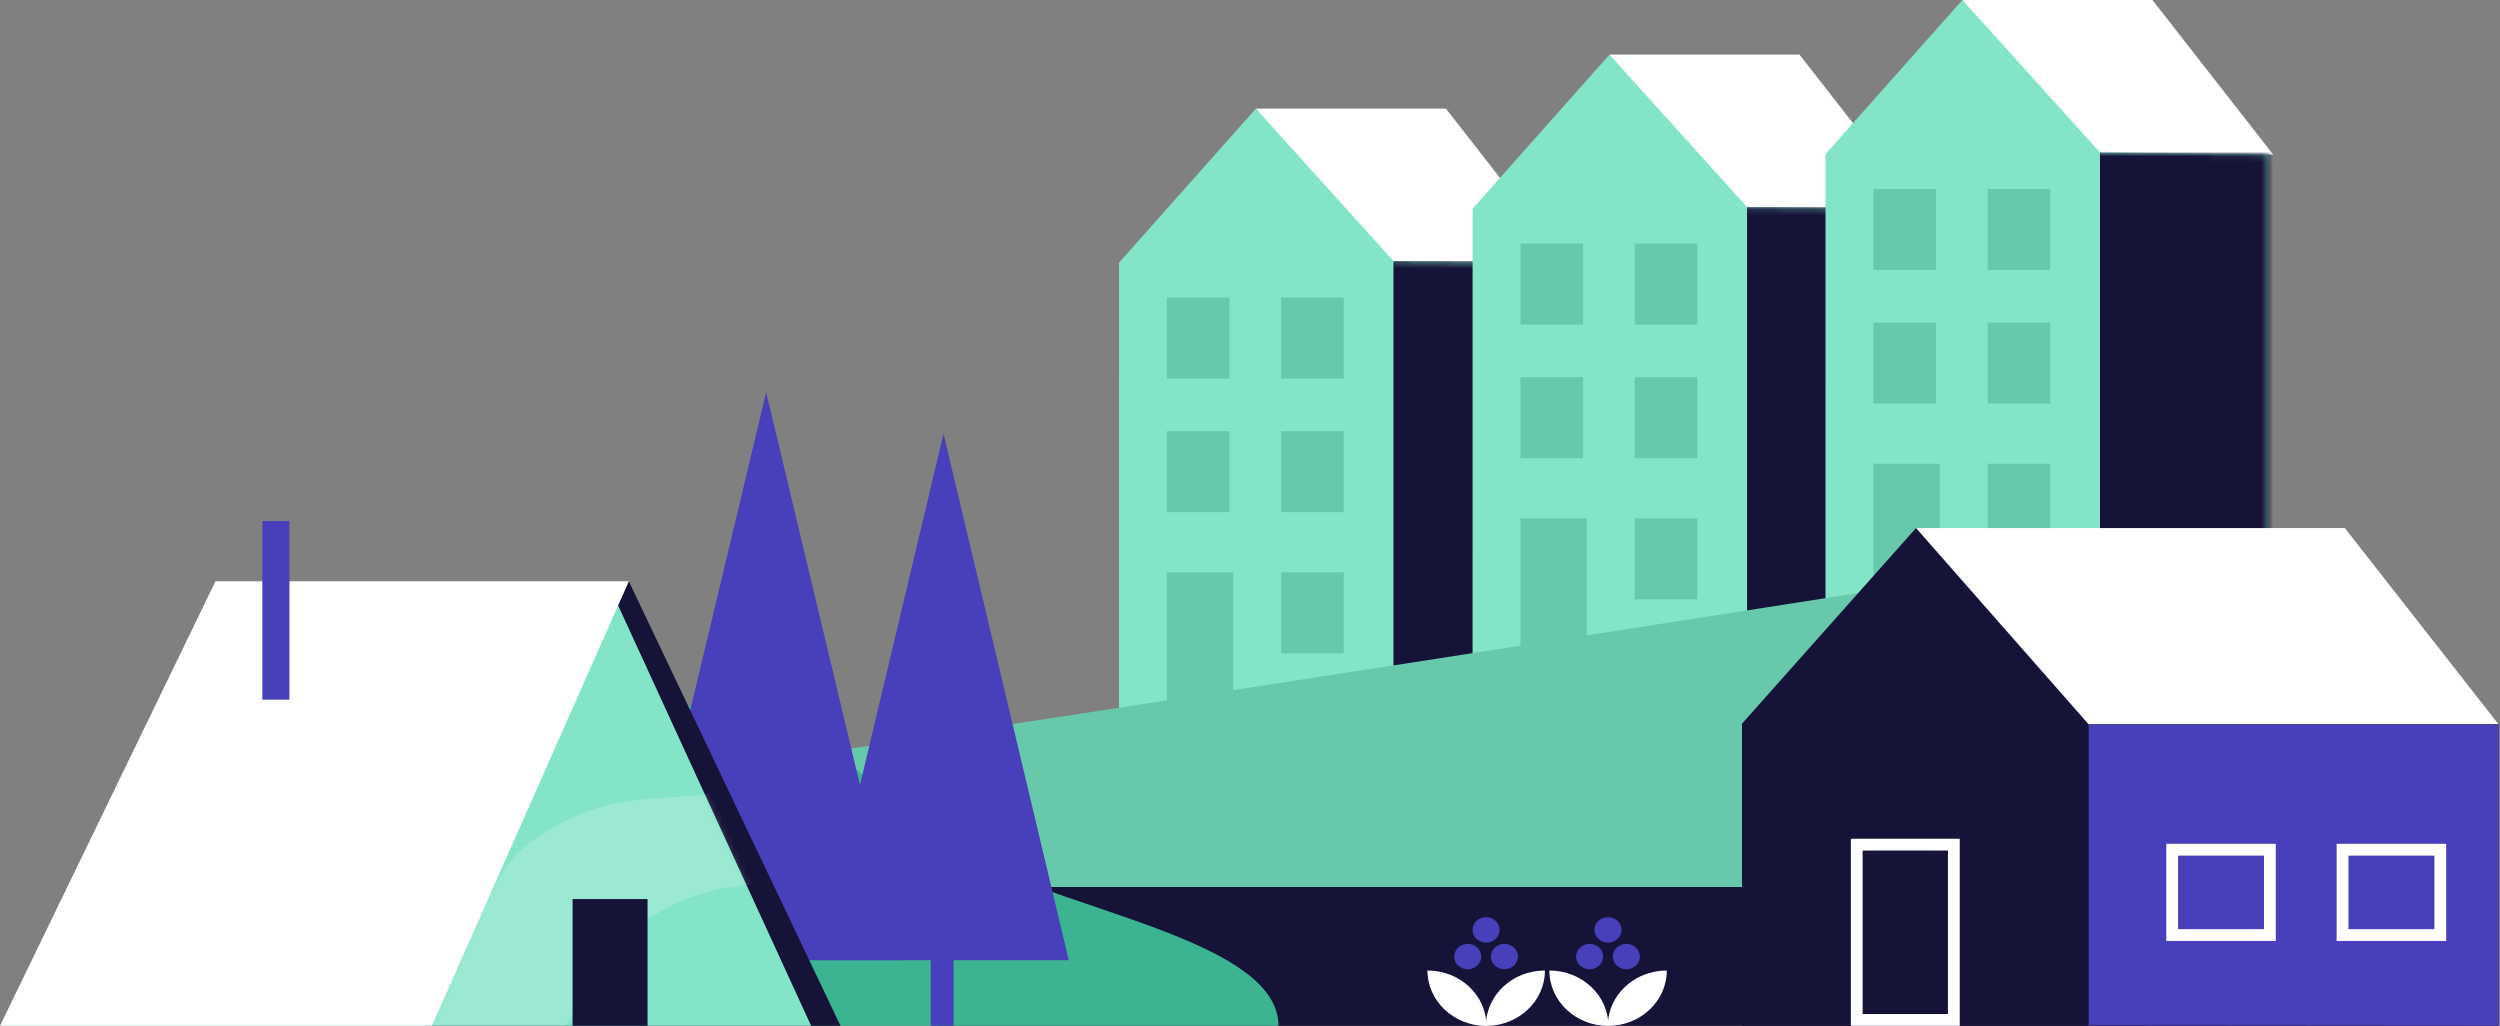 <svg width="424" height="174" viewBox="0 0 424 174" fill="none" xmlns="http://www.w3.org/2000/svg">
<rect x="0" y="0" width="424" height="174" fill="#808080" stroke="none"/>
<path fill-rule="evenodd" clip-rule="evenodd" d="M245.227 18.422H212.988L234.279 44.638H265.704L245.227 18.422Z" fill="white"/>
<path fill-rule="evenodd" clip-rule="evenodd" d="M236.333 44.272L212.997 18.422L189.784 44.55L189.781 122.251L264.866 122.298V44.55L236.333 44.272Z" fill="#83E4C8"/>
<mask id="mask0" mask-type="alpha" maskUnits="userSpaceOnUse" x="189" y="18" width="76" height="105">
<path fill-rule="evenodd" clip-rule="evenodd" d="M236.333 44.272L212.997 18.422L189.784 44.55L189.781 122.251L264.866 122.298V44.55L236.333 44.272Z" fill="white"/>
</mask>
<g mask="url(#mask0)">
<path fill-rule="evenodd" clip-rule="evenodd" d="M292.062 122.521L236.333 122.429V44.272H292.062V122.521Z" fill="#161338"/>
</g>
<rect x="197.904" y="97.069" width="11.248" height="21.847" fill="#67C8AC"/>
<rect x="217.275" y="97.069" width="10.623" height="13.732" fill="#67C8AC"/>
<rect x="217.275" y="73.131" width="10.623" height="13.732" fill="#67C8AC"/>
<rect x="197.904" y="73.131" width="10.623" height="13.732" fill="#67C8AC"/>
<rect x="217.275" y="50.474" width="10.623" height="13.732" fill="#67C8AC"/>
<rect x="197.904" y="50.474" width="10.623" height="13.732" fill="#67C8AC"/>
<path fill-rule="evenodd" clip-rule="evenodd" d="M305.195 9.266H272.956L294.248 35.482H325.672L305.195 9.266Z" fill="white"/>
<path fill-rule="evenodd" clip-rule="evenodd" d="M296.301 35.117L272.965 9.266L249.752 35.394L249.749 113.095L324.834 113.142V35.394L296.301 35.117Z" fill="#83E4C8"/>
<mask id="mask1" mask-type="alpha" maskUnits="userSpaceOnUse" x="249" y="9" width="76" height="105">
<path fill-rule="evenodd" clip-rule="evenodd" d="M296.301 35.117L272.965 9.266L249.752 35.394L249.749 113.095L324.834 113.142V35.394L296.301 35.117Z" fill="white"/>
</mask>
<g mask="url(#mask1)">
<path fill-rule="evenodd" clip-rule="evenodd" d="M352.03 113.365L296.301 113.274V35.117H352.03V113.365Z" fill="#161338"/>
</g>
<rect x="257.872" y="87.914" width="11.248" height="21.847" fill="#67C8AC"/>
<rect x="277.244" y="87.914" width="10.623" height="13.732" fill="#67C8AC"/>
<rect x="277.244" y="63.976" width="10.623" height="13.732" fill="#67C8AC"/>
<rect x="257.872" y="63.976" width="10.623" height="13.732" fill="#67C8AC"/>
<rect x="277.244" y="41.319" width="10.623" height="13.732" fill="#67C8AC"/>
<rect x="257.872" y="41.319" width="10.623" height="13.732" fill="#67C8AC"/>
<path fill-rule="evenodd" clip-rule="evenodd" d="M365.052 0H332.813L354.105 26.216H385.529L365.052 0Z" fill="white"/>
<path fill-rule="evenodd" clip-rule="evenodd" d="M356.159 25.851L332.822 0L309.61 26.128L309.606 103.829L384.691 103.876V26.128L356.159 25.851Z" fill="#83E4C8"/>
<mask id="mask2" mask-type="alpha" maskUnits="userSpaceOnUse" x="309" y="0" width="76" height="104">
<path fill-rule="evenodd" clip-rule="evenodd" d="M356.159 25.851L332.822 0L309.61 26.128L309.606 103.829L384.691 103.876V26.128L356.159 25.851Z" fill="white"/>
</mask>
<g mask="url(#mask2)">
<path fill-rule="evenodd" clip-rule="evenodd" d="M411.888 104.099L356.159 104.008V25.851H411.888V104.099Z" fill="#161338"/>
</g>
<rect x="317.73" y="78.648" width="11.248" height="21.847" fill="#67C8AC"/>
<rect x="337.101" y="78.648" width="10.623" height="13.732" fill="#67C8AC"/>
<rect x="337.101" y="54.71" width="10.623" height="13.732" fill="#67C8AC"/>
<rect x="317.73" y="54.71" width="10.623" height="13.732" fill="#67C8AC"/>
<rect x="337.101" y="32.052" width="10.623" height="13.732" fill="#67C8AC"/>
<rect x="317.73" y="32.052" width="10.623" height="13.732" fill="#67C8AC"/>
<rect x="159.005" y="150.437" width="264.667" height="23.539" fill="#161338"/>
<path fill-rule="evenodd" clip-rule="evenodd" d="M93.935 134.127C102.223 134.127 379.048 90.567 379.048 90.567L381.613 150.437H99.556C99.556 150.437 85.647 134.127 93.935 134.127Z" fill="#67C8AC"/>
<path fill-rule="evenodd" clip-rule="evenodd" d="M165.242 145.842C143.525 134.508 151.232 129.079 128.324 122.302C101.061 114.237 86.426 122.113 57.742 117.289C17.563 110.532 62.58 125.245 25.955 122.302L0.353 173.975C0.353 173.975 214.762 173.975 216.822 173.975C216.822 159.844 182.307 154.748 165.242 145.842Z" fill="#3CB491"/>
<path fill-rule="evenodd" clip-rule="evenodd" d="M397.677 89.557H324.99L352.063 122.849H423.756L397.677 89.557Z" fill="white"/>
<path fill-rule="evenodd" clip-rule="evenodd" d="M354.234 122.849L324.957 89.557L295.442 122.737L295.442 173.975H423.756V122.849H354.234Z" fill="#161338"/>
<path fill-rule="evenodd" clip-rule="evenodd" d="M423.755 173.975L354.233 173.916V122.849H423.755V173.975Z" fill="#4840BB"/>
<rect x="314.907" y="143.249" width="16.465" height="29.726" stroke="white" stroke-width="2"/>
<rect x="368.399" y="144.112" width="16.576" height="14.473" stroke="white" stroke-width="2"/>
<rect x="397.296" y="144.112" width="16.576" height="14.473" stroke="white" stroke-width="2"/>
<path fill-rule="evenodd" clip-rule="evenodd" d="M138.78 162.849H181.262L160.021 73.571L138.78 162.849Z" fill="#4840BB"/>
<path fill-rule="evenodd" clip-rule="evenodd" d="M106.937 162.849H152.951L129.944 66.525L106.937 162.849Z" fill="#4840BB"/>
<rect x="93.167" y="146.439" width="14.195" height="26.184" stroke="white" stroke-width="2"/>
<path fill-rule="evenodd" clip-rule="evenodd" d="M72.039 173.975H142.548L106.645 98.584L72.039 173.975Z" fill="#161338"/>
<path fill-rule="evenodd" clip-rule="evenodd" d="M137.568 173.975L104.476 101.905L73.124 173.975H137.568Z" fill="#83E4C8"/>
<mask id="mask3" mask-type="alpha" maskUnits="userSpaceOnUse" x="73" y="101" width="65" height="73">
<path fill-rule="evenodd" clip-rule="evenodd" d="M137.568 173.975L104.476 101.552L73.124 173.975H137.568Z" fill="white"/>
</mask>
<g mask="url(#mask3)">
<path opacity="0.2" fill-rule="evenodd" clip-rule="evenodd" d="M83.605 150.898C82.153 153.784 80.47 157.128 75.748 161.794C73.076 164.434 69.395 166.865 65.674 169.323C57.813 174.514 49.775 179.822 50.715 187.461L84.136 183.367C87.615 181.066 91.005 178.775 93.509 176.301C98.231 171.635 99.913 168.291 101.366 165.405C103.169 161.823 104.617 158.946 111.08 155.121C118.772 150.568 124.857 150.164 131.299 149.736C136.49 149.392 141.913 149.031 148.594 146.473C158.025 142.862 161.002 139.702 163.191 136.886L160.298 113.38C150.432 115.797 148.395 118.48 146.036 121.587C143.748 124.6 141.157 128.012 130.833 131.966C124.152 134.524 118.729 134.884 113.538 135.229C107.096 135.657 101.011 136.061 93.32 140.613C86.856 144.439 85.408 147.316 83.605 150.898Z" fill="white"/>
</g>
<path fill-rule="evenodd" clip-rule="evenodd" d="M36.549 98.584H106.645L73.254 173.975H0L36.549 98.584Z" fill="white"/>
<rect x="97.111" y="152.485" width="12.713" height="21.49" fill="#161338"/>
<rect x="44.494" y="88.367" width="4.591" height="30.297" fill="#4840BB"/>
<rect x="157.849" y="159.531" width="3.884" height="14.444" fill="#4840BB"/>
<path fill-rule="evenodd" clip-rule="evenodd" d="M252.86 162.231C252.86 163.421 253.886 164.385 255.153 164.385C256.42 164.385 257.446 163.421 257.446 162.231C257.446 161.041 256.42 160.077 255.153 160.077C253.886 160.077 252.86 161.041 252.86 162.231Z" fill="#4840BB"/>
<path fill-rule="evenodd" clip-rule="evenodd" d="M249.744 157.708C249.744 158.898 250.771 159.863 252.038 159.863C253.304 159.863 254.331 158.898 254.331 157.708C254.331 156.518 253.304 155.554 252.038 155.554C250.771 155.554 249.744 156.518 249.744 157.708Z" fill="#4840BB"/>
<path fill-rule="evenodd" clip-rule="evenodd" d="M252.105 174C252.105 168.808 247.625 164.599 242.098 164.599C242.098 169.791 246.578 174 252.105 174Z" fill="white"/>
<path fill-rule="evenodd" clip-rule="evenodd" d="M252.01 174C252.01 168.808 256.49 164.599 262.017 164.599C262.017 169.791 257.537 174 252.01 174Z" fill="white"/>
<path fill-rule="evenodd" clip-rule="evenodd" d="M246.63 162.231C246.63 163.421 247.656 164.385 248.923 164.385C250.189 164.385 251.216 163.421 251.216 162.231C251.216 161.041 250.189 160.077 248.923 160.077C247.656 160.077 246.63 161.041 246.63 162.231Z" fill="#4840BB"/>
<path fill-rule="evenodd" clip-rule="evenodd" d="M273.534 162.231C273.534 163.421 274.56 164.385 275.827 164.385C277.093 164.385 278.12 163.421 278.12 162.231C278.12 161.041 277.093 160.077 275.827 160.077C274.56 160.077 273.534 161.041 273.534 162.231Z" fill="#4840BB"/>
<path fill-rule="evenodd" clip-rule="evenodd" d="M270.419 157.708C270.419 158.898 271.445 159.863 272.712 159.863C273.978 159.863 275.005 158.898 275.005 157.708C275.005 156.518 273.978 155.554 272.712 155.554C271.445 155.554 270.419 156.518 270.419 157.708Z" fill="#4840BB"/>
<path fill-rule="evenodd" clip-rule="evenodd" d="M272.779 174C272.779 168.808 268.299 164.599 262.773 164.599C262.773 169.791 267.253 174 272.779 174Z" fill="white"/>
<path fill-rule="evenodd" clip-rule="evenodd" d="M272.684 174C272.684 168.808 277.164 164.599 282.691 164.599C282.691 169.791 278.211 174 272.684 174Z" fill="white"/>
<path fill-rule="evenodd" clip-rule="evenodd" d="M267.304 162.231C267.304 163.421 268.33 164.385 269.597 164.385C270.863 164.385 271.89 163.421 271.89 162.231C271.89 161.041 270.863 160.077 269.597 160.077C268.33 160.077 267.304 161.041 267.304 162.231Z" fill="#4840BB"/>
</svg>
